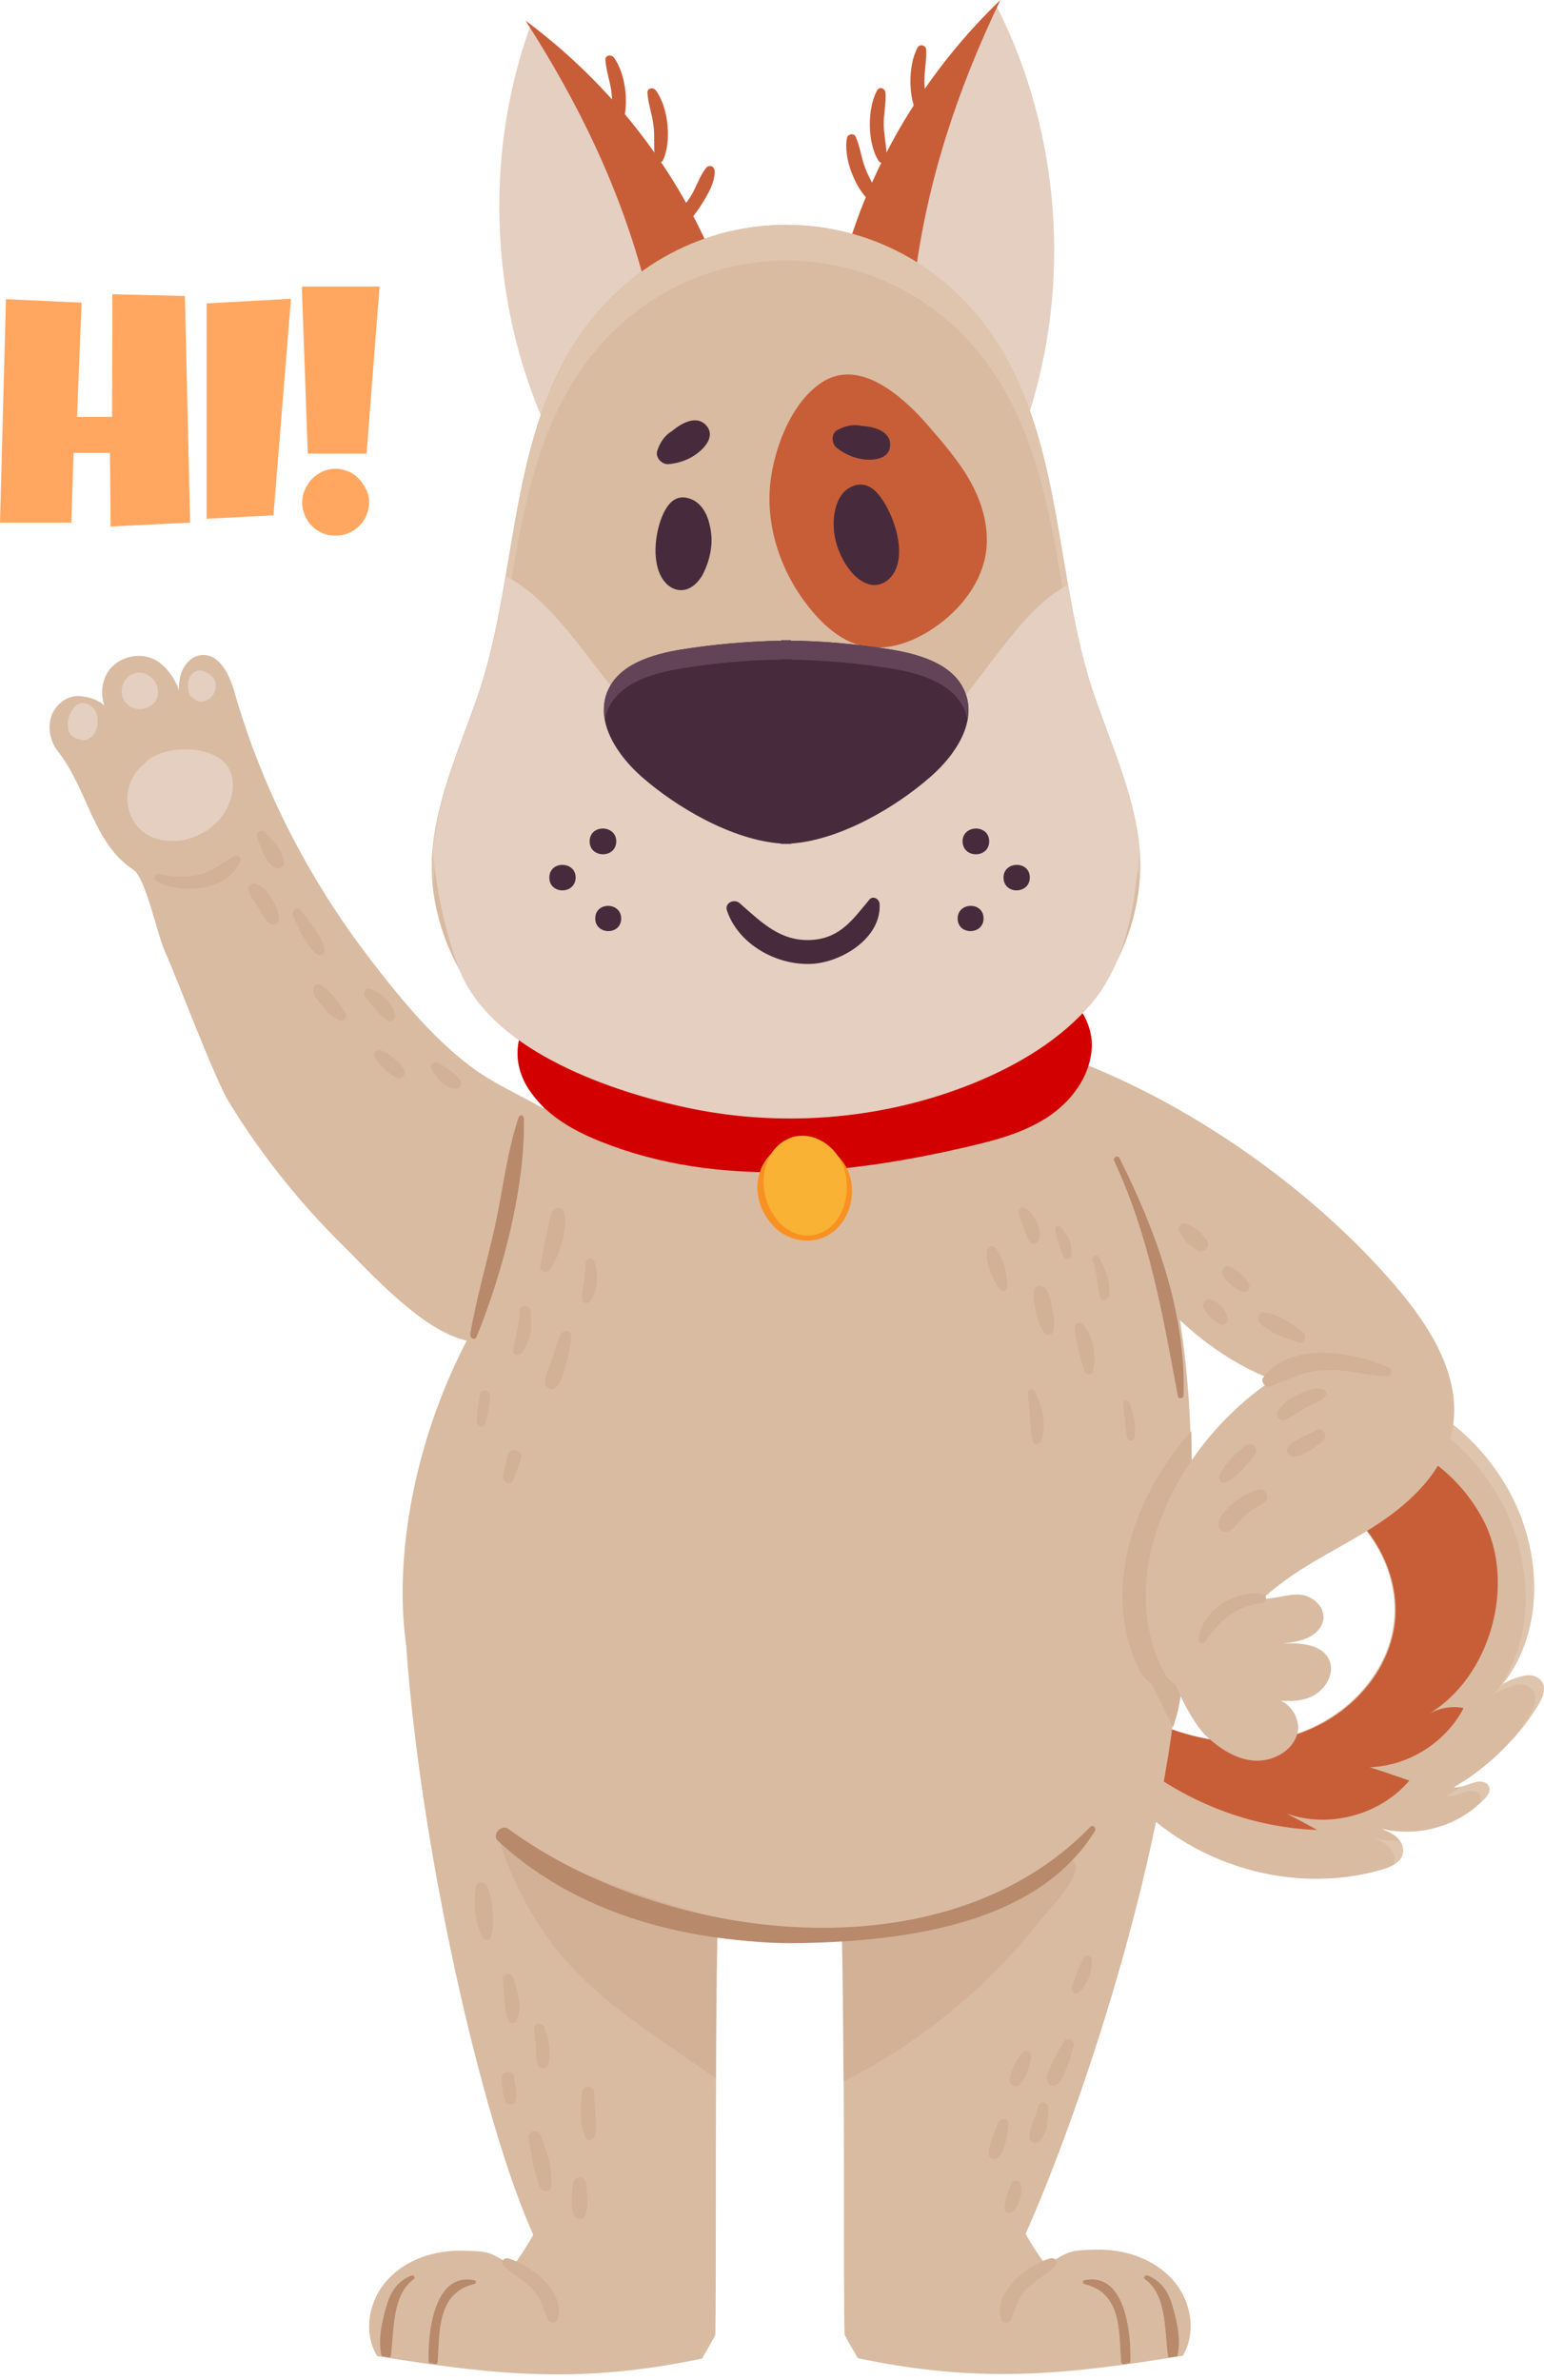 <svg width="283" height="436" viewBox="0 0 283 436" fill="none" xmlns="http://www.w3.org/2000/svg">
<path d="M205.052 326.736C215.963 341.048 236.051 347.594 253.315 342.524C254.92 342.075 256.717 341.241 257.102 339.636C257.423 338.353 256.652 337.005 255.561 336.235C254.47 335.464 251.005 334.117 249.721 333.796C257.038 337.326 266.536 335.529 272.055 329.56C272.633 328.982 273.147 328.212 272.89 327.442C272.569 326.415 271.157 326.223 270.13 326.608C269.103 326.929 267.499 327.635 266.472 327.442C272.697 323.848 278.024 318.649 281.747 312.488C282.517 311.205 283.223 309.6 282.517 308.317C281.875 307.161 280.399 306.776 279.115 307.097C277.832 307.418 276.099 307.996 275.072 308.83C283.287 298.754 282.452 283.415 275.842 272.248C271.478 264.867 264.803 258.706 256.717 255.754C248.63 252.802 239.26 253.315 231.879 257.743C224.563 262.172 219.685 272.505 220.263 281.041C220.712 276.869 224.049 273.339 228.029 271.991C232.008 270.643 236.436 271.221 240.351 272.761C250.17 276.676 257.038 287.651 255.369 298.112C253.764 307.996 245.229 315.89 235.473 318.264C225.782 320.639 215.321 318.136 206.721 313.13C205.438 318.714 205.438 320.96 205.052 326.736Z" fill="#D9BBA2"/>
<path d="M264.996 329.111C266.087 329.303 267.627 328.597 268.654 328.276C269.681 327.956 271.093 328.084 271.414 329.111C271.542 329.624 271.414 330.073 271.093 330.523C271.414 330.202 271.799 329.881 272.12 329.56C272.697 328.982 273.211 328.212 272.954 327.442C272.633 326.415 271.221 326.223 270.194 326.608C269.553 326.8 268.654 327.185 267.82 327.378C266.921 327.956 265.958 328.533 264.996 329.111Z" fill="#DFC5AD"/>
<path d="M256.588 337.262C254.92 337.262 253.251 337.133 251.647 336.684C252.609 337.069 253.572 337.518 254.021 337.903C255.112 338.674 255.882 340.021 255.561 341.305C255.561 341.433 255.497 341.497 255.433 341.626C256.203 341.177 256.909 340.535 257.102 339.636C257.294 338.802 257.038 337.968 256.588 337.262Z" fill="#DFC5AD"/>
<path d="M230.532 259.412C237.848 254.984 247.282 254.47 255.369 257.423C263.456 260.375 270.13 266.536 274.494 273.917C281.041 285.148 281.939 300.423 273.724 310.499C274.751 309.729 276.484 309.087 277.767 308.766C279.051 308.445 280.527 308.83 281.169 309.985C281.875 311.269 281.169 312.873 280.399 314.157C279.179 316.147 277.832 318.008 276.291 319.741C278.409 317.494 280.335 315.056 281.939 312.424C282.709 311.141 283.415 309.536 282.709 308.253C282.067 307.097 280.591 306.712 279.308 307.033C278.024 307.354 276.291 307.932 275.264 308.766C283.479 298.69 282.645 283.351 276.035 272.184C271.67 264.803 264.996 258.642 256.909 255.69C248.823 252.738 239.453 253.251 232.072 257.679C230.082 258.835 228.35 260.503 226.809 262.364C227.9 261.209 229.184 260.247 230.532 259.412Z" fill="#DFC5AD"/>
<path d="M234.126 319.933C239.838 318.521 245.164 315.248 248.887 310.755C245.293 314.35 240.672 317.045 235.666 318.264C225.975 320.639 215.514 318.136 206.914 313.13C206.721 313.964 206.529 314.67 206.336 315.376C214.808 319.933 224.82 322.244 234.126 319.933Z" fill="#DFC5AD"/>
<path d="M220.455 278.474C220.391 279.308 220.391 280.142 220.455 280.977C220.648 279.244 221.354 277.575 222.445 276.163C221.675 276.869 220.969 277.639 220.455 278.474Z" fill="#DFC5AD"/>
<path d="M241.442 335.272C239.581 334.245 237.655 333.218 235.794 332.256C243.56 335.079 252.994 332.512 258.321 326.223C255.882 325.388 253.508 324.554 251.069 323.784C258.193 323.527 264.996 319.227 268.269 312.938C266.023 312.488 263.712 312.938 261.723 314.093C273.211 307.418 278.024 290.09 271.799 278.345C265.317 266.087 250.491 258.899 237.27 263.905C230.275 266.6 221.29 272.954 220.455 281.105C220.905 276.933 224.242 273.403 228.221 272.056C232.2 270.708 236.629 271.285 240.544 272.826C250.363 276.741 257.23 287.715 255.561 298.176C253.957 308.06 245.421 315.954 235.666 318.329C225.975 320.703 215.514 318.2 206.914 313.194C206.144 316.211 205.758 318.329 205.566 320.511C215.257 329.303 228.221 334.823 241.442 335.272Z" fill="#C85E38"/>
<path d="M200.881 412.159C195.746 412.287 196.132 412.415 191.703 414.982C190.291 413.121 189.072 411.196 187.981 409.27C198.699 385.267 216.22 332.641 216.54 295.673C216.99 292.849 217.375 290.026 217.632 287.009C220.199 256.396 216.541 214.808 194.912 190.933C169.112 200.111 142.991 204.282 115.779 200.945C112.763 200.56 109.618 200.111 106.923 198.57C104.227 197.03 103.136 196.837 103.2 193.757C101.788 196.773 100.569 199.918 99.542 203.063C94.985 200.431 90.236 198.442 86.064 195.233C78.94 189.842 72.843 182.269 67.452 175.209C56.478 160.833 48.006 144.339 43 126.882C42.102 123.673 40.24 119.694 36.903 120.015C35.042 120.208 33.63 121.876 33.117 123.609C32.86 124.508 32.796 125.47 32.796 126.497C32.09 124.122 30.1 121.684 28.239 120.785C25.543 119.502 22.078 120.272 20.152 122.582C18.676 124.379 18.355 127.075 19.125 129.257C17.906 128.102 15.66 127.46 14.055 127.524C11.873 127.652 9.884 129.385 9.306 131.567C8.728 133.685 9.306 136.06 10.718 137.793C16.109 144.724 17.072 154.543 24.452 159.357C26.699 160.833 28.881 171.358 30.164 174.182C32.475 179.252 39.149 197.287 42.037 202.036C47.878 211.534 54.873 220.327 62.831 228.157C67.773 233.034 77.4 243.881 85.551 245.614C79.005 258.193 74.448 273.467 73.87 288.549V288.614C73.678 292.914 73.87 297.278 74.448 301.514C77.015 338.288 88.182 388.155 97.745 409.463C96.654 411.388 95.434 413.314 94.022 415.175C89.594 412.608 90.043 412.479 84.845 412.351C79.71 412.223 74.384 413.956 70.982 417.742C67.581 421.465 66.49 427.369 69.121 431.669C91.327 435.263 106.666 436.739 128.679 432.118C129.514 430.706 130.348 429.23 131.118 427.818C131.311 418.32 131.054 375.961 131.503 354.782C139.269 356.258 146.842 356.451 154.415 355.296C154.864 376.603 154.543 418.384 154.8 427.754C155.57 429.23 156.405 430.642 157.239 432.054C179.252 436.675 194.591 435.199 216.797 431.605C219.364 427.305 218.338 421.464 214.936 417.678C211.406 413.763 206.015 412.03 200.881 412.159Z" fill="#D9BBA2"/>
<path d="M71.624 431.669C72.266 427.241 71.752 420.502 75.86 417.55C76.245 417.293 75.796 416.779 75.41 416.908C73.036 417.87 71.752 419.603 70.982 422.042C70.084 424.866 69.185 428.717 69.955 431.669C70.469 431.733 70.982 431.861 71.496 431.926C71.56 431.797 71.56 431.733 71.624 431.669Z" fill="#B8896A"/>
<path d="M80.224 432.696C80.609 427.048 80.096 420.117 86.963 418.448C87.219 418.384 87.348 417.935 87.027 417.806C79.39 416.138 78.427 427.754 78.555 432.567C78.555 432.696 78.62 432.824 78.684 432.953C79.133 433.017 79.582 433.081 79.967 433.145C80.096 433.017 80.224 432.888 80.224 432.696Z" fill="#B8896A"/>
<path d="M92.29 415.111C93.83 416.651 95.82 417.614 97.36 419.154C99.093 420.823 99.542 422.684 100.376 424.866C100.697 425.7 101.917 425.829 102.237 424.866C103.714 419.924 97.167 414.854 93.124 413.763C92.29 413.57 91.712 414.533 92.29 415.111Z" fill="#D2B196"/>
<path d="M40.048 138.82C36.454 136.573 29.907 136.702 26.698 139.654C26.634 139.718 26.634 139.718 26.634 139.782C25.543 140.617 24.581 141.772 24.003 143.12C22.334 147.034 23.939 151.72 27.918 153.388C32.154 155.121 37.288 153.517 40.24 150.115C42.936 146.97 44.091 141.387 40.048 138.82Z" fill="#E5CFC1"/>
<path d="M25.415 123.224C25.03 123.224 24.709 123.352 24.388 123.481C22.463 124.123 21.693 126.818 22.848 128.487C24.196 130.476 27.276 130.348 28.56 128.358C29.843 126.112 27.918 123.16 25.415 123.224Z" fill="#E5CFC1"/>
<path d="M37.288 122.967C35.812 122.39 34.528 123.802 34.464 125.149C34.4 125.727 34.464 126.176 34.593 126.754C34.721 127.396 35.106 127.845 35.62 128.037C35.94 128.358 36.325 128.551 36.711 128.551C38.058 128.551 39.149 127.652 39.47 126.369C39.855 124.572 38.828 123.545 37.288 122.967Z" fill="#E5CFC1"/>
<path d="M17.842 131.311C17.649 129.449 15.082 127.717 13.606 129.578C12.579 130.861 12.258 132.081 12.515 133.685C12.643 134.584 13.542 135.225 14.376 135.418C15.146 135.739 15.981 135.675 16.494 135.161C16.815 135.033 17.136 134.776 17.264 134.455C17.906 133.364 17.97 132.53 17.842 131.311Z" fill="#E5CFC1"/>
<path d="M48.584 152.49C48.006 151.848 46.787 152.49 47.108 153.324C47.813 155.249 48.52 157.881 50.381 158.972C51.087 159.357 52.114 158.843 52.049 158.009C51.921 155.827 49.996 154.03 48.584 152.49Z" fill="#D2B196"/>
<path d="M47.108 161.988C46.337 161.603 45.31 162.245 45.567 163.143C45.888 164.299 46.658 165.197 47.3 166.224C47.878 167.187 48.455 168.342 49.354 169.112C49.996 169.69 51.151 169.305 51.151 168.406C51.023 166.16 49.097 162.887 47.108 161.988Z" fill="#D2B196"/>
<path d="M55.066 166.737C54.424 165.903 53.333 166.994 53.718 167.764C54.745 170.075 56.029 173.027 57.954 174.76C58.66 175.337 59.751 174.824 59.494 173.861C58.852 171.294 56.67 168.791 55.066 166.737Z" fill="#D2B196"/>
<path d="M57.569 180.793C56.991 182.076 58.146 183.103 58.916 184.066C59.879 185.285 60.842 186.44 62.318 187.018C62.96 187.275 63.537 186.505 63.409 185.927C63.152 184.9 58.596 178.611 57.569 180.793Z" fill="#D2B196"/>
<path d="M67.837 181.114C66.875 180.729 66.49 182.012 66.939 182.654C68.094 184.13 69.506 185.863 70.982 186.954C71.688 187.467 72.587 186.633 72.394 185.863C71.881 183.681 69.763 181.884 67.837 181.114Z" fill="#D2B196"/>
<path d="M74.063 195.939C73.228 194.527 71.431 193.179 70.019 192.473C69.249 192.088 68.222 192.923 68.736 193.757C69.634 195.169 71.111 196.709 72.651 197.415C73.485 197.8 74.64 196.902 74.063 195.939Z" fill="#D2B196"/>
<path d="M84.396 197.993C83.433 196.645 81.7 195.49 80.224 194.72C79.646 194.399 78.748 194.912 79.005 195.618C79.775 197.479 81.443 199.212 83.497 199.469C84.267 199.533 84.845 198.506 84.396 197.993Z" fill="#D2B196"/>
<path d="M43 156.854C40.818 157.945 39.214 159.549 36.775 160.191C34.336 160.833 31.64 160.769 29.202 160.127C28.431 159.934 27.982 161.025 28.688 161.411C33.245 163.978 41.909 163.272 44.091 157.624C44.219 157.046 43.449 156.597 43 156.854Z" fill="#D2B196"/>
<path d="M214.102 431.669C213.46 427.241 213.973 420.502 209.866 417.55C209.481 417.293 209.93 416.779 210.315 416.908C212.69 417.87 213.973 419.603 214.743 422.042C215.642 424.866 216.541 428.717 215.77 431.669C215.257 431.733 214.743 431.861 214.23 431.926C214.166 431.797 214.166 431.733 214.102 431.669Z" fill="#B8896A"/>
<path d="M205.502 432.696C205.117 427.048 205.63 420.117 198.763 418.448C198.506 418.384 198.378 417.935 198.699 417.806C206.336 416.138 207.299 427.754 207.17 432.567C207.17 432.696 207.106 432.824 207.042 432.953C206.593 433.017 206.144 433.081 205.758 433.145C205.63 433.017 205.502 432.888 205.502 432.696Z" fill="#B8896A"/>
<path d="M192.602 413.763C188.494 414.854 182.012 419.924 183.488 424.866C183.745 425.829 185.029 425.7 185.349 424.866C186.184 422.748 186.633 420.887 188.366 419.154C189.906 417.614 191.896 416.715 193.436 415.111C194.014 414.533 193.436 413.57 192.602 413.763Z" fill="#D2B196"/>
<path d="M214.102 431.669C213.46 427.241 213.973 420.502 209.866 417.55C209.481 417.293 209.93 416.779 210.315 416.908C212.69 417.87 213.973 419.603 214.743 422.042C215.642 424.866 216.541 428.717 215.77 431.669C215.257 431.733 214.743 431.861 214.23 431.926C214.166 431.797 214.166 431.733 214.102 431.669Z" fill="#B8896A"/>
<path d="M205.502 432.696C205.117 427.048 205.63 420.117 198.763 418.448C198.506 418.384 198.378 417.935 198.699 417.806C206.336 416.138 207.299 427.754 207.17 432.567C207.17 432.696 207.106 432.824 207.042 432.953C206.593 433.017 206.144 433.081 205.758 433.145C205.63 433.017 205.502 432.888 205.502 432.696Z" fill="#B8896A"/>
<path d="M192.602 413.763C188.494 414.854 182.012 419.924 183.488 424.866C183.745 425.829 185.029 425.7 185.349 424.866C186.184 422.748 186.633 420.887 188.366 419.154C189.906 417.614 191.896 416.715 193.436 415.111C194.014 414.533 193.436 413.57 192.602 413.763Z" fill="#D2B196"/>
<path d="M217.696 287.073C216.926 295.994 217.824 309.087 215 316.403C214.551 315.505 211.535 309.536 211.149 308.573C210.123 307.803 209.224 306.84 208.711 305.685C201.843 291.502 207.555 274.43 218.338 262.172C218.594 270.9 218.338 279.372 217.696 287.073Z" fill="#D2B196"/>
<path d="M95.049 204.732C95.242 204.154 95.948 204.218 96.012 204.86C96.333 217.311 92.097 233.355 87.348 244.908C87.027 245.678 86.064 245.164 86.193 244.394C87.348 237.72 89.273 231.173 90.749 224.563C92.161 218.017 92.931 211.085 95.049 204.732Z" fill="#B8896A"/>
<path d="M187.917 221.354C189.714 222.381 190.997 225.205 190.355 227.194C190.099 227.964 189.136 228.093 188.687 227.451C188.237 226.681 187.981 225.782 187.66 224.948C187.339 224.049 186.89 223.215 186.697 222.317C186.569 221.611 187.275 220.969 187.917 221.354Z" fill="#D2B196"/>
<path d="M194.399 224.82C195.746 226.103 196.709 228.349 196.324 230.211C196.196 230.788 195.361 230.917 195.04 230.403C194.206 228.991 193.757 227.002 193.436 225.397C193.308 224.82 193.949 224.37 194.399 224.82Z" fill="#D2B196"/>
<path d="M201.458 230.339C202.549 232.585 203.576 234.703 203.32 237.27C203.255 238.169 201.843 238.554 201.587 237.527C201.137 235.345 201.073 232.97 200.303 230.852C200.111 230.211 201.137 229.697 201.458 230.339Z" fill="#D2B196"/>
<path d="M191.639 236.115C192.409 237.206 192.666 238.682 192.923 240.03C193.179 241.314 193.308 242.533 193.051 243.881C192.858 244.715 191.832 244.715 191.382 244.138C190.548 242.982 190.227 241.763 189.906 240.351C189.649 239.067 189.264 237.784 189.521 236.5C189.778 235.345 191.126 235.409 191.639 236.115Z" fill="#D2B196"/>
<path d="M198.442 242.597C200.431 244.651 201.009 248.63 200.303 251.261C200.111 252.032 199.084 251.967 198.827 251.261C198.314 249.978 197.993 248.502 197.672 247.154C197.415 245.87 196.902 244.523 196.966 243.175C196.966 242.469 197.864 242.02 198.442 242.597Z" fill="#D2B196"/>
<path d="M182.397 228.606C183.937 230.403 184.643 233.419 184.643 235.73C184.643 236.564 183.617 236.757 183.167 236.115C181.884 234.318 180.664 231.43 180.857 229.248C180.921 228.542 181.82 227.9 182.397 228.606Z" fill="#D2B196"/>
<path d="M189.649 254.855C190.997 257.551 191.896 261.145 190.805 264.033C190.548 264.675 189.457 264.867 189.264 264.033C188.687 261.209 188.815 258.193 188.366 255.369C188.237 254.663 189.264 254.085 189.649 254.855Z" fill="#D2B196"/>
<path d="M206.978 257.037C207.748 258.963 208.39 261.402 207.876 263.455C207.748 264.097 206.785 264.097 206.657 263.455C206.143 261.53 206.208 259.348 205.823 257.358C205.63 256.588 206.721 256.267 206.978 257.037Z" fill="#D2B196"/>
<path d="M154.287 353.755C161.154 353.114 167.251 353.563 173.926 351.06C177.648 349.712 181.306 348.108 184.836 346.375C186.826 345.412 193.436 340.149 195.426 340.47C200.881 341.241 191.96 350.161 190.484 352.087C185.863 357.863 180.729 363.19 175.017 367.939C168.727 373.202 161.86 377.694 154.608 381.353C154.543 371.02 154.479 361.008 154.287 353.755Z" fill="#D2B196"/>
<path d="M131.503 351.381C131.311 358.569 131.182 369.351 131.182 380.647C130.476 380.261 129.706 379.748 128.808 379.106C118.603 371.918 108.078 365.629 100.633 355.36C96.333 349.456 93.06 342.717 91.07 335.657C103.842 342.524 117.448 347.787 131.503 351.381Z" fill="#D2B196"/>
<path d="M93.188 335.079C121.748 356.002 173.027 362.42 199.854 334.694C200.303 334.181 201.009 334.951 200.688 335.464C190.676 351.638 168.663 355.103 151.142 355.873C129.834 356.772 107.179 352.087 91.199 337.197C90.108 336.042 91.969 334.181 93.188 335.079Z" fill="#B8896A"/>
<path d="M233.291 252.802C211.47 244.394 193.821 217.76 198.699 194.912C219.749 203.255 241.185 218.53 255.882 235.73C262.236 243.175 268.141 252.545 266.151 262.172C264.611 269.424 258.835 275.072 252.609 279.179C246.384 283.287 239.452 286.303 233.676 290.988C232.906 291.566 232.2 292.208 231.494 292.914C234.254 292.978 237.527 291.373 239.902 292.593C242.982 294.069 243.688 297.47 240.543 299.588C239.003 300.615 237.014 300.872 235.152 301.129C238.426 300.936 242.469 301.257 243.688 304.273C244.715 306.776 242.79 309.793 240.287 310.884C238.554 311.654 236.629 311.718 234.767 311.59C236.885 312.552 238.426 315.248 237.784 317.623C236.885 320.896 233.163 322.821 229.826 322.564C226.424 322.308 223.408 320.254 220.969 317.944C219.429 316.467 217.246 312.873 215.449 308.702C214.423 307.932 213.524 306.969 213.011 305.814C204.09 287.394 216.284 264.033 233.291 252.802Z" fill="#D9BBA2"/>
<path d="M98.066 184.579C97.873 186.89 98.836 188.237 100.697 189.585C102.558 190.933 104.74 191.575 106.922 192.088C134.006 198.827 162.822 196.517 188.045 185.542C189.264 185.028 190.548 184.387 191.061 183.167C191.318 182.59 191.126 181.755 190.74 180.921C190.74 180.793 190.74 180.664 190.676 180.472C190.548 180.151 190.548 179.894 190.484 179.573C194.848 181.37 198.827 187.018 198.634 191.639C198.378 196.837 195.04 201.33 190.869 204.09C186.697 206.849 181.82 208.069 176.942 209.16C155.314 214.037 132.017 216.155 110.966 207.555C106.088 205.566 101.211 202.87 98.066 198.442C94.921 194.206 95.049 188.879 98.066 184.579Z" fill="#B10000"/>
<path d="M97.103 186.248C96.846 188.558 98.258 189.842 100.119 191.19C101.981 192.537 104.227 193.115 106.473 193.628C134.07 200.046 163.528 197.351 189.393 185.927C190.612 185.414 191.96 184.708 192.537 183.488C193.115 182.269 192.473 180.343 191.125 180.343C196.196 180.985 200.431 186.761 200.111 192.024C199.79 197.287 196.324 201.843 192.024 204.667C187.724 207.491 182.718 208.839 177.776 209.994C155.634 215.193 131.76 217.696 110.452 209.288C105.51 207.363 100.569 204.667 97.424 200.303C94.151 195.875 93.958 190.612 97.103 186.248Z" fill="#D20000"/>
<path d="M144.339 209.481C148.19 208.069 152.233 209.93 154.351 212.69C157.111 216.22 156.597 221.739 153.645 224.82C150.243 228.478 144.66 227.9 141.579 224.435C139.333 221.932 138.37 218.723 139.012 215.706C139.461 213.588 140.681 211.47 142.927 210.187C143.44 209.866 143.89 209.609 144.339 209.481Z" fill="#F99122"/>
<path d="M144.724 208.518C148.125 207.17 151.719 209.031 153.581 211.791C156.019 215.321 155.634 220.84 153.067 223.921C150.051 227.515 145.173 226.937 142.413 223.472C140.424 220.969 139.59 217.76 140.103 214.679C140.488 212.561 141.579 210.443 143.505 209.16C143.89 208.903 144.339 208.711 144.724 208.518Z" fill="#F9B233"/>
<path d="M205.181 212.176C211.855 225.461 217.439 240.608 216.926 255.69C216.926 256.203 216.027 256.396 215.899 255.818C213.075 240.736 210.764 226.809 204.218 212.69C203.897 212.112 204.86 211.535 205.181 212.176Z" fill="#B8896A"/>
<path d="M192.858 377.951C193.436 376.603 194.206 375.384 194.976 374.1C195.554 373.138 197.094 373.779 196.773 374.87C196.388 376.282 196.003 377.694 195.426 379.042C194.976 380.197 194.655 381.353 193.564 381.994C192.987 382.315 192.217 382.059 192.024 381.353C191.703 380.069 192.345 379.106 192.858 377.951Z" fill="#D2B196"/>
<path d="M187.596 375.961C188.109 375.512 188.943 375.833 188.943 376.539C188.943 378.208 188.109 380.711 186.954 381.93C186.312 382.572 185.029 382.123 185.093 381.16C185.157 379.427 186.376 377.117 187.596 375.961Z" fill="#D2B196"/>
<path d="M190.291 385.845C190.484 384.818 192.152 385.075 192.152 386.102C192.088 388.091 192.088 390.851 190.484 392.327C189.842 392.905 188.623 392.52 188.687 391.557C188.687 389.632 189.97 387.835 190.291 385.845Z" fill="#D2B196"/>
<path d="M182.911 388.926C183.232 387.899 184.964 388.091 184.836 389.182C184.579 391.172 184.387 393.803 182.975 395.279C182.333 395.921 181.178 395.408 181.178 394.573C181.242 392.712 182.397 390.723 182.911 388.926Z" fill="#D2B196"/>
<path d="M185.414 399.964C185.734 399.258 186.89 399.451 187.082 400.157C187.467 401.89 186.89 404.008 185.606 405.227C185.093 405.676 184.066 405.42 184.13 404.585C184.258 403.045 184.772 401.376 185.414 399.964Z" fill="#D2B196"/>
<path d="M198.635 358.697C199.02 357.927 200.111 358.376 200.111 359.082C200.175 361.329 199.405 363.447 197.8 364.987C197.223 365.564 196.26 364.987 196.452 364.217C196.966 362.355 197.736 360.494 198.635 358.697Z" fill="#D2B196"/>
<path d="M99.927 227.323C100.376 225.654 100.505 223.793 101.146 222.188C101.66 220.905 103.393 221.097 103.521 222.509C103.906 225.846 102.558 229.826 100.825 232.585C100.376 233.291 98.9 233.099 99.028 232.072C99.285 230.467 99.542 228.991 99.927 227.323Z" fill="#D2B196"/>
<path d="M107.051 234.96C107.243 233.74 107.243 232.585 107.372 231.366C107.5 230.467 108.591 230.275 108.912 231.173C109.746 233.355 109.554 236.5 108.206 238.361C107.757 239.003 106.666 238.811 106.666 237.976C106.666 236.949 106.858 235.923 107.051 234.96Z" fill="#D2B196"/>
<path d="M95.242 240.223C95.242 238.875 97.103 239.003 97.231 240.223C97.552 242.79 97.36 246.063 95.434 248.052C94.985 248.502 94.022 248.181 94.087 247.475C94.343 245.036 95.242 242.79 95.242 240.223Z" fill="#D2B196"/>
<path d="M101.146 249.079C101.66 247.603 102.109 246.063 102.687 244.587C103.072 243.56 104.805 243.624 104.676 244.843C104.612 246.512 104.227 248.181 103.778 249.785C103.393 251.261 103.008 252.994 101.916 254.149C101.211 254.92 99.863 254.342 99.863 253.315C99.927 251.839 100.697 250.491 101.146 249.079Z" fill="#D2B196"/>
<path d="M87.99 255.433C88.182 254.214 90.043 254.727 89.851 255.946C89.594 257.679 89.466 259.476 88.76 261.081C88.439 261.787 87.476 261.337 87.412 260.696C87.284 258.963 87.797 257.166 87.99 255.433Z" fill="#D2B196"/>
<path d="M93.124 266.536C93.573 265.06 95.948 265.702 95.499 267.178C95.049 268.59 94.6 269.873 94.022 271.221C93.509 272.312 92.033 271.478 92.225 270.451C92.354 269.103 92.739 267.884 93.124 266.536Z" fill="#D2B196"/>
<path d="M94.022 362.291C94.857 364.73 95.884 367.811 94.6 370.25C94.343 370.763 93.509 370.763 93.252 370.25C92.161 367.939 92.546 364.987 92.161 362.548C92.033 361.457 93.702 361.393 94.022 362.291Z" fill="#D2B196"/>
<path d="M99.799 371.469C100.505 373.33 101.146 376.347 100.44 378.272C100.119 379.17 98.836 379.235 98.515 378.272C98.194 377.245 98.258 376.218 98.194 375.127C98.13 373.972 97.937 372.881 97.873 371.726C97.873 370.57 99.478 370.506 99.799 371.469Z" fill="#D2B196"/>
<path d="M94.151 380.39C94.343 381.802 94.857 383.342 94.536 384.818C94.343 385.652 93.06 385.845 92.675 385.075C92.033 383.791 92.097 382.123 91.969 380.711C91.905 379.491 93.958 379.17 94.151 380.39Z" fill="#D2B196"/>
<path d="M87.219 345.669C87.412 344.449 89.016 344.77 89.337 345.669C90.364 348.3 90.749 351.958 90.043 354.718C89.851 355.424 88.824 355.617 88.439 354.911C87.091 352.279 86.706 348.621 87.219 345.669Z" fill="#D2B196"/>
<path d="M106.666 383.406C106.858 381.994 108.912 381.93 108.912 383.406C108.912 385.973 109.425 388.605 109.105 391.108C108.976 391.942 107.757 392.584 107.308 391.621C106.152 389.054 106.345 386.166 106.666 383.406Z" fill="#D2B196"/>
<path d="M99.093 391.236C99.67 392.776 100.248 394.252 100.633 395.857C101.018 397.461 101.018 398.745 101.082 400.414C101.146 401.633 99.349 401.826 98.964 400.67C98.451 399.194 97.937 397.911 97.681 396.306C97.424 394.83 97.167 393.29 96.91 391.814C96.654 390.402 98.579 389.888 99.093 391.236Z" fill="#D2B196"/>
<path d="M105.061 400.029C105.19 398.552 107.243 398.552 107.372 400.029C107.564 401.761 107.949 404.072 107.308 405.741C106.922 406.832 105.575 406.832 105.125 405.741C104.484 404.008 104.869 401.761 105.061 400.029Z" fill="#D2B196"/>
<path d="M234.19 258.642C235.088 257.038 236.629 256.075 238.233 255.369C239.517 254.791 241.378 253.893 242.726 254.663C243.047 254.855 243.175 255.305 242.982 255.626C242.276 256.781 240.736 257.166 239.581 257.744C238.233 258.514 237.014 259.476 235.602 260.118C234.767 260.503 233.612 259.605 234.19 258.642Z" fill="#D2B196"/>
<path d="M236.243 264.867C237.527 263.584 239.581 263.006 241.185 262.043C242.533 261.209 243.56 263.199 242.405 264.097C240.864 265.252 239.132 266.729 237.142 266.857C235.987 266.921 235.538 265.573 236.243 264.867Z" fill="#D2B196"/>
<path d="M223.472 270.515C224.242 268.269 226.424 266.472 228.157 264.931C229.376 263.84 230.917 265.445 229.89 266.664C228.414 268.461 226.809 270.708 224.563 271.606C223.921 271.863 223.279 271.093 223.472 270.515Z" fill="#D2B196"/>
<path d="M226.039 275.393C227.387 274.237 228.863 273.467 230.596 272.954C232.008 272.569 232.97 274.687 231.623 275.393C230.339 276.034 229.12 276.805 228.093 277.703C227.13 278.602 226.424 279.949 225.269 280.527C224.434 280.912 223.343 280.463 223.343 279.436C223.343 277.896 224.82 276.42 226.039 275.393Z" fill="#D2B196"/>
<path d="M231.623 240.479C234.19 240.608 236.693 242.597 238.746 244.009C239.645 244.651 239.132 246.384 237.912 245.935C235.602 245.1 232.457 244.202 230.852 242.212C230.339 241.635 230.596 240.415 231.623 240.479Z" fill="#D2B196"/>
<path d="M231.558 252.352C236.5 245.742 248.052 247.603 254.535 250.555C255.305 250.94 254.92 252.224 254.085 252.16C250.363 251.967 246.705 250.876 242.982 251.005C239.196 251.133 236.243 252.673 232.778 254.021C231.943 254.342 230.981 253.123 231.558 252.352Z" fill="#D2B196"/>
<path d="M225.269 232.072C226.809 232.585 228.157 233.869 228.927 235.281C229.312 235.923 228.67 237.014 227.836 236.693C226.36 236.115 224.82 235.024 224.114 233.548C223.793 232.778 224.37 231.751 225.269 232.072Z" fill="#D2B196"/>
<path d="M221.867 238.105C223.408 238.49 224.627 239.966 225.012 241.442C225.269 242.276 224.242 243.111 223.536 242.597C222.445 241.891 221.226 240.864 220.648 239.709C220.199 238.875 220.969 237.848 221.867 238.105Z" fill="#D2B196"/>
<path d="M217.311 224.178C218.979 224.691 220.199 225.846 221.226 227.258C222.06 228.349 220.455 229.697 219.429 229.055C217.952 228.157 216.733 227.002 216.091 225.397C215.77 224.691 216.605 223.985 217.311 224.178Z" fill="#D2B196"/>
<path d="M231.237 292.015C232.329 292.143 232.329 293.555 231.237 293.684C226.424 294.261 223.6 296.957 220.905 300.743C220.584 301.193 219.621 301.128 219.685 300.423C220.199 295.096 226.167 291.373 231.237 292.015Z" fill="#D2B196"/>
<path d="M101.21 80.737C89.851 57.184 88.375 29.073 97.296 4.493C106.858 18.548 114.303 31.833 119.245 48.134C115.908 59.622 108.912 71.624 101.21 80.737Z" fill="#E5CFC1"/>
<path d="M96.333 3.787C110.837 14.569 122.39 28.816 129.642 44.861C124.957 45.76 120.913 48.455 118.282 52.242C113.79 34.849 106.152 19.061 96.333 3.787Z" fill="#C85E38"/>
<path d="M110.966 10.975C111.094 13.092 111.928 15.146 112.121 17.328C112.313 19.254 112.057 21.243 112.378 23.169C112.506 23.81 113.533 23.939 113.79 23.361C115.458 19.96 114.816 13.606 112.506 10.525C112.057 9.948 110.902 10.076 110.966 10.975Z" fill="#C85E38"/>
<path d="M118.667 17.008C118.796 19.125 119.63 21.179 119.822 23.361C120.015 25.287 119.758 27.276 120.079 29.202C120.208 29.843 121.234 29.972 121.491 29.394C123.16 25.993 122.518 19.639 120.208 16.558C119.822 15.981 118.603 16.045 118.667 17.008Z" fill="#C85E38"/>
<path d="M129.385 30.806C128.166 32.346 127.588 34.464 126.497 36.133C125.406 37.801 123.93 39.278 122.967 41.011C122.582 41.716 123.352 42.422 124.058 42.102C126.048 41.203 127.524 39.149 128.615 37.416C129.706 35.684 131.054 33.437 130.99 31.319C130.925 30.293 129.834 30.164 129.385 30.806Z" fill="#C85E38"/>
<path d="M188.237 76.951C196.516 52.178 194.399 24.067 182.525 0.834C174.824 15.981 169.112 30.164 166.288 46.915C170.973 57.825 179.445 68.928 188.237 76.951Z" fill="#E5CFC1"/>
<path d="M183.36 0C170.331 12.515 160.705 28.11 155.506 44.99C160.255 45.246 164.619 47.493 167.7 50.894C169.946 33.052 175.53 16.366 183.36 0Z" fill="#C85E38"/>
<path d="M200.624 127.717C193.372 106.858 194.976 81.636 182.525 62.446C164.299 34.272 124.187 33.951 105.575 62.446C93.124 81.636 94.728 106.858 87.476 127.717C83.946 137.857 79.261 147.933 79.133 158.523C79.004 170.524 85.551 183.937 96.461 191.254C101.724 194.784 186.376 194.784 191.639 191.254C202.549 183.937 209.096 170.524 208.967 158.523C208.903 147.869 204.154 137.857 200.624 127.717Z" fill="#D9BBA2"/>
<path d="M87.54 134.263C94.793 113.405 93.188 88.182 105.639 68.993C124.251 40.497 164.363 40.818 182.59 68.993C195.04 88.182 193.436 113.405 200.688 134.263C203.897 143.44 208.005 152.49 208.839 161.988C208.967 160.833 209.031 159.678 209.031 158.523C208.903 147.933 204.218 137.857 200.688 127.717C193.436 106.858 195.04 81.636 182.59 62.446C164.363 34.272 124.251 33.951 105.639 62.446C93.188 81.636 94.793 106.858 87.54 127.717C84.01 137.857 79.325 147.933 79.197 158.523C79.197 159.678 79.261 160.833 79.39 161.988C80.224 152.49 84.395 143.44 87.54 134.263Z" fill="#DFC5AD"/>
<path d="M168.214 8.664C166.352 12.002 166.416 18.355 168.47 21.564C168.919 22.206 169.882 21.949 169.946 21.179C170.011 19.189 169.497 17.2 169.433 15.146C169.369 13.092 169.882 11.103 169.754 9.113C169.754 8.343 168.663 7.958 168.214 8.664Z" fill="#C85E38"/>
<path d="M160.769 16.558C158.908 19.895 158.972 26.249 161.025 29.458C161.475 30.1 162.437 29.843 162.502 29.073C162.566 27.084 162.052 25.094 161.988 23.04C161.924 20.987 162.437 18.997 162.309 17.008C162.245 16.173 161.154 15.788 160.769 16.558Z" fill="#C85E38"/>
<path d="M155.249 25.222C154.479 29.009 156.918 35.106 159.999 37.352C160.576 37.737 161.346 37.096 161.154 36.454C160.512 34.464 159.228 32.603 158.522 30.613C157.816 28.752 157.624 26.698 156.79 24.966C156.533 24.388 155.442 24.516 155.249 25.222Z" fill="#C85E38"/>
<path d="M200.624 127.717C198.378 121.17 196.966 114.239 195.746 107.179C187.916 111.094 181.691 122.069 174.824 129.963C158.458 148.767 134.263 149.602 117.384 132.017C111.415 125.791 106.409 117.705 100.44 111.543C98.066 109.105 95.434 106.987 92.739 105.575C91.455 113.212 89.979 120.721 87.54 127.717C84.331 136.894 80.224 146.072 79.389 155.634C79.903 162.951 81.507 170.331 84.01 177.199C89.53 192.024 110.709 199.533 124.7 202.678C142.478 206.721 161.539 205.309 178.482 198.442C186.633 195.105 194.591 190.42 200.303 183.552C206.464 176.108 208.197 165.069 208.839 155.634C208.005 146.072 203.833 136.894 200.624 127.717Z" fill="#E5CFC1"/>
<path d="M170.011 77.849C172.834 81.122 175.722 84.396 177.84 88.182C179.958 91.969 181.242 96.333 180.793 100.633C180.151 106.602 176.043 111.8 171.037 115.137C167.315 117.64 162.694 119.309 158.33 118.411C154.608 117.64 151.527 115.073 149.088 112.249C143.825 106.152 140.681 98.066 141.066 90.043C141.387 83.369 144.66 74.063 150.5 70.148C157.56 65.334 165.711 72.907 170.011 77.849Z" fill="#C85E38"/>
<path d="M153.388 99.863C152.875 98.194 152.682 96.333 152.875 94.6C153.067 93.06 153.516 91.519 154.479 90.364C155.506 89.209 157.111 88.503 158.587 88.888C159.806 89.209 160.769 90.172 161.475 91.199C163.914 94.536 166.16 101.211 163.785 105.061C162.822 106.602 161.09 107.564 159.293 107.051C158.073 106.73 157.046 105.896 156.212 104.997C154.928 103.521 153.966 101.724 153.388 99.863Z" fill="#472B3C"/>
<path d="M130.348 100.248C130.54 98.643 130.348 97.039 129.899 95.499C129.513 94.151 128.808 92.867 127.716 92.033C126.625 91.199 125.021 90.814 123.802 91.455C122.775 91.969 122.133 92.996 121.619 94.022C120.015 97.36 119.181 103.714 122.005 106.794C123.096 108.014 124.828 108.527 126.369 107.757C127.396 107.243 128.166 106.345 128.743 105.382C129.578 103.778 130.155 102.045 130.348 100.248Z" fill="#472B3C"/>
<path d="M153.452 78.812C154.864 78.042 156.405 77.657 157.945 78.042C160.576 78.17 163.4 79.197 163.143 81.764C162.951 84.01 160.384 84.331 158.587 84.203C156.661 84.01 154.864 83.24 153.324 82.021C152.425 81.251 152.297 79.454 153.452 78.812Z" fill="#472B3C"/>
<path d="M120.464 82.599C120.978 81.058 121.812 79.775 123.224 78.94C125.278 77.207 127.973 76.052 129.578 78.106C130.99 79.903 129.321 81.893 127.909 82.984C126.369 84.203 124.507 84.845 122.582 85.037C121.363 85.166 120.079 83.882 120.464 82.599Z" fill="#472B3C"/>
<path d="M188.751 160.705C188.687 157.624 183.873 157.752 183.937 160.833C184.002 163.978 188.815 163.849 188.751 160.705Z" fill="#472B3C"/>
<path d="M181.306 154.094C181.242 150.949 176.364 151.078 176.428 154.222C176.557 157.367 181.37 157.239 181.306 154.094Z" fill="#472B3C"/>
<path d="M180.279 168.214C180.215 165.133 175.466 165.261 175.53 168.342C175.594 171.423 180.343 171.294 180.279 168.214Z" fill="#472B3C"/>
<path d="M100.697 160.705C100.761 157.624 105.575 157.752 105.51 160.833C105.382 163.978 100.569 163.849 100.697 160.705Z" fill="#472B3C"/>
<path d="M108.078 154.094C108.142 150.949 113.019 151.078 112.955 154.222C112.827 157.367 108.013 157.239 108.078 154.094Z" fill="#472B3C"/>
<path d="M109.105 168.214C109.169 165.133 113.918 165.261 113.854 168.342C113.79 171.423 109.04 171.294 109.105 168.214Z" fill="#472B3C"/>
<path d="M176.878 126.818C174.824 121.684 168.663 119.887 163.208 118.988C157.175 118.025 151.078 117.448 144.981 117.384V117.32C144.66 117.32 144.339 117.32 144.082 117.32C143.761 117.32 143.44 117.32 143.184 117.32V117.384C137.087 117.512 130.99 118.025 124.957 118.988C119.502 119.887 113.34 121.684 111.287 126.818C109.105 132.337 113.148 138.37 117.576 142.285C123.994 147.933 134.199 153.902 143.119 154.543V154.608C143.376 154.608 143.633 154.608 143.89 154.608C143.89 154.608 143.89 154.608 143.954 154.608C144.018 154.608 144.018 154.608 144.082 154.608C144.146 154.608 144.146 154.608 144.211 154.608C144.211 154.608 144.211 154.608 144.275 154.608C144.531 154.608 144.788 154.608 145.045 154.608V154.543C153.966 153.902 164.17 147.933 170.588 142.285C175.081 138.37 179.124 132.337 176.878 126.818Z" fill="#472B3C"/>
<path d="M176.878 126.818C174.824 121.684 168.663 119.887 163.207 118.988C157.175 118.025 151.078 117.448 144.981 117.384V117.32C144.66 117.32 144.339 117.32 144.082 117.32C143.761 117.32 143.44 117.32 143.184 117.32V117.384C137.087 117.512 130.99 118.025 124.957 118.988C119.501 119.887 113.34 121.684 111.287 126.818C110.645 128.487 110.581 130.155 110.901 131.824C111.03 131.311 111.094 130.797 111.287 130.284C113.34 125.149 119.501 123.352 124.957 122.454C130.99 121.491 137.087 120.914 143.184 120.849V120.785C143.504 120.785 143.825 120.785 144.082 120.785C144.403 120.785 144.724 120.785 144.981 120.785V120.849C151.078 120.978 157.175 121.491 163.207 122.454C168.663 123.352 174.824 125.149 176.878 130.284C177.07 130.797 177.199 131.311 177.263 131.824C177.584 130.155 177.584 128.487 176.878 126.818Z" fill="#634357"/>
<path d="M159.357 164.812C156.405 168.342 154.094 171.808 148.96 172.193C143.119 172.642 139.59 168.984 135.546 165.454C134.584 164.62 132.787 165.39 133.236 166.802C135.354 173.155 142.734 177.135 149.281 176.557C154.672 176.043 161.603 171.679 161.218 165.582C161.154 164.684 159.999 164.042 159.357 164.812Z" fill="#472B3C"/>
<path d="M34.849 95.755L20.281 96.461L20.152 82.984H13.478L13.092 95.755H0L1.091 54.809L14.954 55.451L14.119 76.373H20.537L20.602 53.91L33.887 54.231L34.849 95.755Z" fill="#FFA761"/>
<path d="M53.333 54.745L50.124 94.407L37.866 95.049V55.579L53.333 54.745Z" fill="#FFA761"/>
<path d="M69.57 52.498L67.195 83.112H56.413L55.322 52.498H69.57ZM67.645 92.097C67.645 92.931 67.452 93.766 67.131 94.472C66.811 95.242 66.361 95.884 65.784 96.397C65.206 96.975 64.564 97.36 63.858 97.681C63.152 98.001 62.318 98.13 61.484 98.13C60.649 98.13 59.815 98.001 59.109 97.681C58.403 97.36 57.697 96.91 57.184 96.397C56.606 95.82 56.221 95.178 55.9 94.472C55.579 93.766 55.387 92.931 55.387 92.097C55.387 91.263 55.515 90.493 55.9 89.722C56.221 88.952 56.67 88.311 57.184 87.733C57.761 87.155 58.403 86.77 59.109 86.385C59.815 86.064 60.649 85.872 61.484 85.872C62.318 85.872 63.088 86.064 63.858 86.385C64.628 86.706 65.27 87.155 65.784 87.733C66.361 88.311 66.746 88.952 67.131 89.722C67.516 90.428 67.645 91.263 67.645 92.097Z" fill="#FFA761"/>
</svg>

